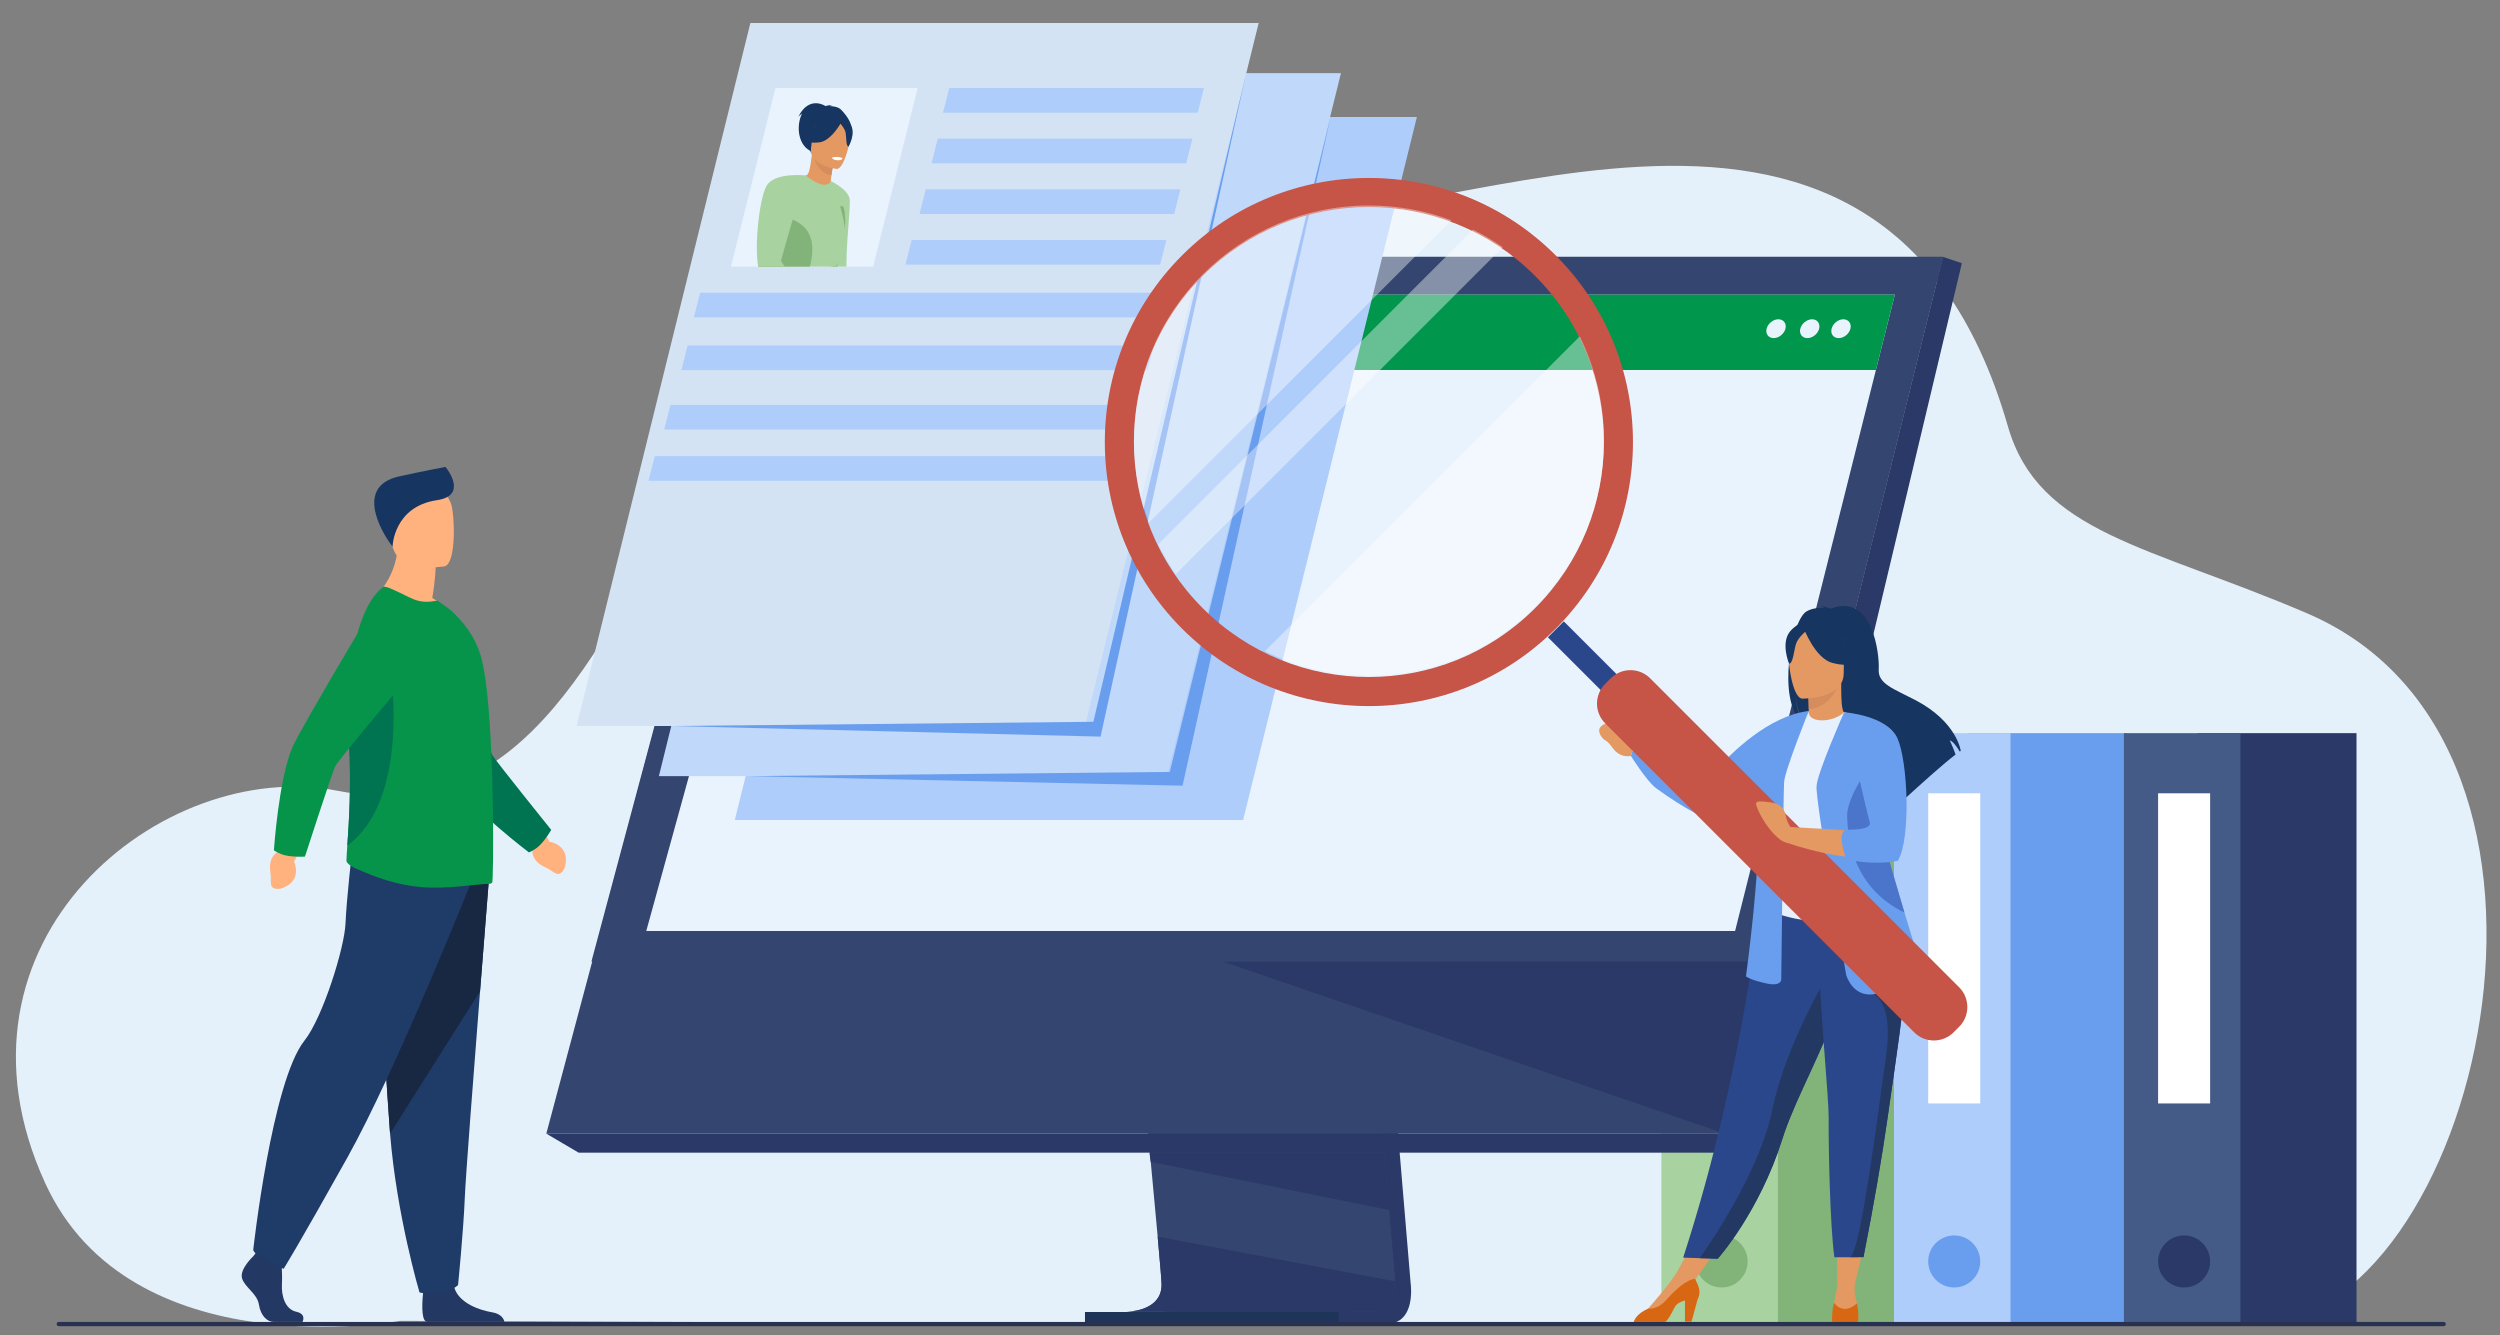 <?xml version="1.0" encoding="utf-8"?><!--Generator: Adobe Illustrator 25.2.1, SVG Export Plug-In . SVG Version: 6.00 Build 0)--><svg version="1.1" id="Layer_1" xmlns="http://www.w3.org/2000/svg" xmlns:xlink="http://www.w3.org/1999/xlink" x="0px" y="0px" viewBox="0 0 2701.74 1442.94" style="enable-background:new 0 0 2701.74 1442.94" xml:space="preserve"><rect x="0" y="0" width="2701.74" height="1442.94" fill="#808080" stroke="none"/><style type="text/css">.st0{fill:#E5F1FA;}
	.st1{fill:#82B479;}
	.st2{fill:#A8D29F;}
	.st3{fill:#699DEE;}
	.st4{fill:#AFCDFB;}
	.st5{fill:#FFFFFF;}
	.st6{fill:#2A3967;}
	.st7{fill:#455B87;}
	.st8{fill:#344670;}
	.st9{fill:#1E3459;}
	.st10{fill:#E9F3FE;}
	.st11{fill:#00964B;}
	.st12{fill:#233862;}
	.st13{fill:#1F3B68;}
	.st14{fill:#182842;}
	.st15{fill:#FFB27D;}
	.st16{fill:#163560;}
	.st17{fill:#007451;}
	.st18{fill:#06944B;}
	.st19{fill:#C0D8F9;}
	.st20{fill:#D4E3F4;}
	.st21{clip-path:url(#SVGID_2_);}
	.st22{fill:#E49963;}
	.st23{fill:#A8D2A0;}
	.st24{fill:#D68D5D;}
	.st25{fill:#2B478B;}
	.st26{fill:#E7F1FD;}
	.st27{fill:#D86713;}
	.st28{fill:#4A75CB;}
	.st29{fill:#C65447;}
	.st30{opacity:0.4;fill:#FFFFFF;}
	.st31{fill:#283250;}</style><g><path class="st0" d="M432.48,1427.42c0,0-290.98,53.44-383.6-148.73C-71.29,1016.42,175.6,817.55,364.95,854.6
		c412.6,80.74,313.25-809.95,975.42-628.17c186.19,51.11,689.27-252.53,829.57,234.34c33.36,115.77,151.57,128.52,323.17,201.98
		c335.83,143.77,182.28,767.1-57.69,769.55S432.48,1427.42,432.48,1427.42z"/><g><g><g><rect x="1875.47" y="792.31" transform="matrix(-1 -1.224647e-16 1.224647e-16 -1 3922.311 2223.22)" class="st1" width="171.37" height="638.59"/><rect x="1795.45" y="792.31" transform="matrix(-1 -1.224647e-16 1.224647e-16 -1 3716.834 2223.22)" class="st2" width="125.92" height="638.59"/></g></g><circle class="st1" cx="1860.53" cy="1363.25" r="28.11"/><g><g><rect x="2126.86" y="792.31" transform="matrix(-1 -1.224647e-16 1.224647e-16 -1 4425.085 2223.22)" class="st3" width="171.37" height="638.59"/><rect x="2046.84" y="792.31" transform="matrix(-1 -1.224647e-16 1.224647e-16 -1 4219.608 2223.22)" class="st4" width="125.92" height="638.59"/></g></g><circle class="st3" cx="2111.92" cy="1363.25" r="28.11"/><rect x="2083.81" y="857.31" class="st5" width="56.22" height="335.18"/><g><g><rect x="2375.3" y="792.31" transform="matrix(-1 -1.224647e-16 1.224647e-16 -1 4921.966 2223.22)" class="st6" width="171.37" height="638.59"/><rect x="2295.28" y="792.31" transform="matrix(-1 -1.224647e-16 1.224647e-16 -1 4716.489 2223.22)" class="st7" width="125.92" height="638.59"/></g></g><circle class="st6" cx="2360.36" cy="1363.25" r="28.11"/><rect x="2332.25" y="857.31" class="st5" width="56.22" height="335.18"/><rect x="1830.31" y="861.59" class="st5" width="56.22" height="335.18"/></g><g><path class="st6" d="M1464.08,668.57L1524.5,1387c0,0,6.33,43.55-26.06,43.63c-53.26,0.13-265.1,0-265.1,0s40.09-9.07,39.6-29.46
			c-0.57-24.04-70.62-739.39-70.62-739.39L1464.08,668.57z"/><path class="st8" d="M1216.15,1417.6c10.48,0.03,212.81,0.67,264.68,0c22.6-0.28,26.57-20.1,26.76-32.92
			c0.09-6.15-0.69-10.69-0.69-10.69l-1.57-18.67l-4.01-47.59l-3.54-42.05l-4.55-54.03l-3.83-45.61l-42.93-510.5l-261.76-6.79
			c0,0,29.5,299.37,50.37,517.29c2.33,24.28,4.55,47.56,6.6,69.29c0.67,6.94,1.3,13.72,1.92,20.33c1.93,20.62,3.7,39.55,5.24,56.27
			c0.81,8.81,1.56,17,2.24,24.5c2.66,29.39,4.22,48.16,4.24,51.72c0.01,2.08-0.17,4.02-0.51,5.82
			C1250.52,1416.85,1220.08,1417.6,1216.15,1417.6z"/><polygon class="st8" points="843.05,277.63 2099.78,277.63 1952.61,868.81 1932.46,949.77 1863.91,1225.13 590.4,1225.13 		"/><polygon class="st6" points="2099.79,277.63 2120.18,284.43 1891.03,1245.7 1863.91,1225.13 		"/><polygon class="st6" points="1891.03,1245.7 625.35,1245.7 590.4,1225.13 1863.91,1225.13 		"/><rect x="1172.52" y="1417.88" class="st9" width="274.04" height="13.02"/><polygon class="st6" points="1242.18,1245.69 1243.6,1255.65 1501.32,1307.71 1497.78,1265.66 1496.09,1245.69 		"/><path class="st6" d="M1216.15,1417.6c10.48,0.03,212.81,0.67,264.68,0c22.6-0.28,26.57-20.1,26.76-32.92l-256.5-48.26
			c2.66,29.39,4.22,48.16,4.24,51.72c0.01,2.08-0.17,4.02-0.51,5.82C1250.52,1416.85,1220.08,1417.6,1216.15,1417.6z"/><polygon class="st6" points="1321.03,1038.99 1863.91,1225.13 1910.27,1038.88 		"/><polygon class="st8" points="843.06,277.63 2099.79,277.63 1910.38,1038.88 639.15,1039.12 		"/></g><polygon class="st10" points="698.42,1006.12 1875.1,1006.12 2008.36,475.27 2018.57,434.56 2027.29,399.84 2047.73,318.42 
		888.01,318.42 865.56,399.84 855.99,434.56 844.77,475.27 	"/><polygon class="st11" points="888.01,318.42 2047.73,318.42 2027.29,399.84 865.56,399.84 	"/><g><path class="st10" d="M1992.11,345.04c5.62,0,9.04,4.56,7.64,10.18c-1.4,5.62-7.09,10.18-12.72,10.18
			c-5.62,0-9.04-4.56-7.64-10.18C1980.8,349.59,1986.49,345.04,1992.11,345.04z"/><path class="st10" d="M1958.29,345.04c5.62,0,9.04,4.56,7.64,10.18c-1.4,5.62-7.09,10.18-12.72,10.18
			c-5.62,0-9.04-4.56-7.64-10.18C1946.98,349.59,1952.67,345.04,1958.29,345.04z"/><path class="st10" d="M1909.16,355.21c1.4-5.62,7.09-10.18,12.72-10.18c5.62,0,9.04,4.56,7.64,10.18
			c-1.4,5.62-7.09,10.18-12.72,10.18S1907.76,360.83,1909.16,355.21z"/></g><g id="man_1_"><g><path class="st12" d="M273.63,1357.71c0,0-14.98,13.88-12.06,23.75c2.92,9.86,16.44,16.44,18.27,28.5
				c1.83,12.06,9.13,18.63,15.71,18.63c6.58,0,31.35,0,31.35,0s4.84-8.48-6.85-11.04c-11.69-2.56-16.1-16.72-15.37-29.88
				c0.73-13.15-1.1-30.69-1.1-30.69l-24.84-5.84L273.63,1357.71z"/><path class="st12" d="M545.19,1428.56h-83.25c-0.72-0.15-1.27-0.31-1.62-0.49c-5.55-2.77-3.82-24-3.15-30.58
				c0.13-1.22,0.22-1.94,0.22-1.94s29.23-23.38,33.25-5.47c0.12,0.56,0.27,1.11,0.43,1.65c5.05,16.75,27.74,24.36,40.85,26.48
				C541.92,1419.84,544.52,1425.64,545.19,1428.56z"/><path class="st13" d="M528.45,949.27c0,0-4.44,55.38-9.66,121.95c-7.09,90.43-15.62,201.51-16.46,222.55
				c-1.46,36.54-7.31,94.99-7.31,94.99s-13.87,13.89-41.65,8.03c0,0-24.75-83.44-31.82-171.72c-0.11-1.45-0.22-2.9-0.33-4.36
				c-6.58-89.87-16.8-279.12-16.8-279.12L528.45,949.27z"/><path class="st14" d="M528.45,949.27c0,0-4.44,55.38-9.66,121.95l-97.24,153.85c-0.11-1.45-0.22-2.9-0.33-4.36
				c-6.58-89.87-16.8-279.12-16.8-279.12L528.45,949.27z"/><path class="st13" d="M508.18,955.85c0,0-80.01,200.57-132.61,294.82c-52.61,94.25-69.05,120.56-69.05,120.56
				s-30.14-12.06-32.88-20.28c0,0,20.12-181.96,55.35-226.32c19.91-25.06,43.29-100.28,44.39-126.59c1.1-26.3,7.12-78.36,7.12-78.36
				L508.18,955.85z"/></g><path class="st15" d="M589.09,900.48l4.57,9.12c0,0,23.25,3.25,16.85,27.49c0,0-3.45,9.97-9.86,6.82
			c-6.41-3.16-3.25-2.89-12.45-7.14c-9.19-4.25-14.51-12.41-12.45-19.89l-1.47-7.93L589.09,900.48z"/><path class="st15" d="M467.14,646.26c3.56-21,3.67-33.45,3.67-33.45l-40.59-32.71c1.51,44.98-27.32,66.61-27.32,66.61
			s54.09,26.63,85.36,16.77C488.26,663.47,480.56,653.63,467.14,646.26z"/><path class="st15" d="M480.37,612.06c0,0-51.64,8.58-56.49-23.66c-4.85-32.24-14.78-52.85,17.99-59.69
			c32.77-6.84,41.04,4.5,45.27,14.86C491.38,553.94,493.68,609,480.37,612.06z"/><path class="st16" d="M424.22,590.63c0,0,1.04-43.19,48.1-50.12c32.23-4.75,12.71-31.68,9.03-35.94c0,0-24.64,4.7-49.85,10.24
			C378.56,526.41,418.63,584.2,424.22,590.63z"/><path class="st17" d="M583.67,913.15c6.9-7.08,12.03-16.31,12.03-16.31s-58.68-72.9-63.44-80.46
			c-4.77-7.56-40.4-128.82-40.4-128.82l-90.11-18.26c0,0,75.22,155.18,87.68,174.1c20.59,31.26,82.19,77.79,82.19,77.79
			S578.24,918.71,583.67,913.15z"/><path class="st18" d="M531.9,953.89c-0.94,0.78-2.03,1.25-3.29,1.25c-11.74-0.16-45.98,6.36-74.95,3.39
			c-24.42-2.34-46.04-9.58-69.25-19.98c-3.08-1.38-10.18-5.17-10.02-8.61c0.1-3.77,0.48-9.24,0.95-16.13
			c1.64-23.96,4.51-65.17,1.71-112.72c-0.5-8.85-0.77-17.63-0.8-26.28c-0.24-64.44,12.32-121.43,37.99-140.61
			c2.19-1.57,15.88,5.33,28.25,11.43c11.43,5.64,19.42,5.51,30.22,3.32l14.24,10.3c13.15,12.21,27.56,28.81,33.82,54.01
			c5.33,21.45,8.45,60.12,10.18,100.2c0.78,18.16,1.41,36.48,1.57,53.86v0.62c0.15,1.72,0.15,3.6,0.15,5.33
			C533.31,917.88,532.68,953.26,531.9,953.89z"/><path class="st17" d="M375.35,913.79c1.64-23.96,4.51-65.17,1.71-112.72c-0.5-8.85-0.77-17.63-0.8-26.28
			c10.69-25.95,19.44-44.76,19.44-44.76h26.96C422.66,730.04,442.42,865.04,375.35,913.79z"/><g><path class="st15" d="M322.9,922.19l-5.12,8.82c0,0,10.03,21.23-13.76,29.16c0,0-10.23,2.58-11.11-4.51
				c-0.88-7.09,0.63-4.3-0.85-14.32c-1.49-10.02,2.43-18.94,9.81-21.32l5.83-5.58L322.9,922.19z"/><path class="st18" d="M309.33,924.6c9.71,1.89,20.23,1.13,20.23,1.13s28.82-89.03,32.53-97.16
				c3.71-8.13,85.61-104.39,85.61-104.39l-34.12-85.38c0,0-88.58,147.96-97.57,168.75c-14.86,34.36-20.02,111.38-20.02,111.38
				S301.7,923.11,309.33,924.6z"/></g></g><g><polygon class="st4" points="1343.43,886.15 794.1,886.15 981.9,126.41 1531.23,126.41 		"/><polygon class="st19" points="1261.38,838.75 712.05,838.75 899.84,79.01 1449.17,79.01 		"/><polygon class="st20" points="1172.47,784.58 623.14,784.58 810.93,24.83 1360.26,24.83 		"/><polygon class="st3" points="1437.98,126.41 1264.18,834.21 807.5,838.75 1277.97,849.1 		"/><polygon class="st3" points="1346.74,79.01 1181.62,780.03 724.94,784.58 1189.37,796.05 		"/><polygon class="st10" points="943.61,288.12 789.98,288.12 838.07,95.14 991.7,95.14 		"/><polygon class="st4" points="1294.34,121.8 1019.08,121.8 1025.85,95.14 1301.11,95.14 		"/><polygon class="st4" points="1281.92,176.54 1006.67,176.54 1013.44,149.87 1288.69,149.87 		"/><polygon class="st4" points="1268.94,231.28 993.69,231.28 1000.46,204.61 1275.71,204.61 		"/><polygon class="st4" points="1253.7,286.02 978.45,286.02 985.22,259.35 1260.48,259.35 		"/><polygon class="st4" points="1253.7,343.01 749.83,343.01 756.6,316.35 1260.48,316.35 		"/><polygon class="st4" points="1240.25,400.01 736.38,400.01 743.15,373.35 1247.03,373.35 		"/><polygon class="st4" points="1221.63,464.19 717.75,464.19 724.53,437.53 1228.4,437.53 		"/><polygon class="st4" points="1204.7,519.61 700.82,519.61 707.6,492.95 1211.47,492.95 		"/><g><defs><polygon id="SVGID_1_" points="943.61,288.12 789.98,288.12 838.07,95.14 991.7,95.14 				"/></defs><clipPath id="SVGID_2_"><use xlink:href="#SVGID_1_" style="overflow:visible"/></clipPath><g class="st21"><path class="st22" d="M957.02,307.32c0,0,9.01-4.11,12.53-2.85c3.52,1.26,13.06,5.37,12.84,9.5c-0.22,4.13-15.52,8.7-25.75,3.7
					C946.41,312.66,957.02,307.32,957.02,307.32z"/><path class="st23" d="M959.69,318.63c-0.16,0.51-0.37,0.99-0.64,1.43c-3.03,4.88-52.97,5.13-58.67,1.03
					c-2.55-1.83-3.33-27.1-3.41-54.47c-0.1-33.84,0.87-70.91,0.87-70.91s19.54,9.07,20.49,20.23c0.95,11.16-7.26,78.23-1.56,82.33
					c5.71,4.1,32.03,4.63,40.81,7.21C957.58,305.47,961.31,313.51,959.69,318.63z"/><path class="st16" d="M909.17,118.76c-3.42-3.56-9-3.89-12.59-4.14c1.04-0.83,2.89-0.94,2.89-0.94
					c-2.17-0.62-7.39,0.94-7.39,0.94s-17.45-11.99-29.28,11.43c0,0,1.73-1.66,4.05-3.5c-6.83,13.47-4.54,35.48,10.72,41.32
					C887.49,167.66,944.19,155.23,909.17,118.76z"/><path class="st22" d="M898.6,201.3c0.1,0.06-10.56,3.95-17.8,0.92c-6.81-2.84-10.24-12.6-10.14-12.6
					c3.07-0.21,4.46-4.2,6.69-21.88l1.32,0.44l22.15,7.45c0,0-1.44,7.09-2.33,13.83C897.73,195.12,897.38,200.53,898.6,201.3z"/><path class="st24" d="M900.82,175.63c0,0-1.44,7.09-2.33,13.83c-12.68-2.01-17.9-14.49-19.82-21.28L900.82,175.63z"/><path class="st16" d="M876.64,165.4c0,0-5.3-11.4-5.73-20.61c-0.31-6.58,6.06-29.99,29.57-23.45c0,0,6.87,1.59,12.84,6.85
					c4.75,4.19,11.27,12.74,0.18,32.46l-3.09,6.74L876.64,165.4z"/><path class="st22" d="M904.24,182.56c0,0-30.16-3.41-27.75-22.16c2.41-18.75,0.14-31.82,19.5-30.44
					c19.36,1.38,22.18,9.02,22.89,15.47C919.6,151.89,912.15,182.97,904.24,182.56z"/><path class="st1" d="M906.22,225.03c-0.25-2.2,4.46-3.23,5.32-1.18c1.61,3.83,1.43,8.38,1.79,12.07
					c1.03,10.53-3.14,24.22-3.14,24.22L906.22,225.03z"/><path class="st16" d="M919.33,134.9c-3.91-6.23-7.59-5.46-9.78-4.03c-5.24-10.56-27.63,0.83-27.63,0.83
					c-3.76,13.19-14.46,19.64-14.46,19.64s5.05,4.1,18.12,2.49c10.29-1.27,19.35-14.5,22.74-20.08c1.58,1.82,4.88,5.99,5.55,9.74
					c0.88,4.97,0.28,14.89,3.19,14.92C917.07,158.41,925.22,144.26,919.33,134.9z"/><path class="st5" d="M899.02,170.33c0,0,0.25,2.45,6.23,2.86c0,0,5.01,0.34,5.2-2.3C910.45,170.89,905.86,168.4,899.02,170.33z"/><path class="st1" d="M959.69,318.63c-0.16,0.51-0.37,0.99-0.64,1.43c-3.03,4.88-52.97,5.13-58.67,1.03
					c-2.55-1.83-3.37-33.23,3.65-60.31c1.67,16.22-1.39,48.66,7.1,51.3C920.77,315.09,947.06,315.15,959.69,318.63z"/><path class="st23" d="M911.87,261.64c-19.82,57.23-10.79,67.58-17.87,72.54c-0.04,0.02-5.94,1.71-5.98,1.74
					c-7.35,4.87-6.61-2.09-28.55,4.22c-10.45,3.01-23.86,7.05-35.38,8.97c-4.34,0.72-8.4,1.15-11.93,1.1
					c-6.77-0.08-11.6-1.89-12.64-6.61c-3.02-13.71,24.14-45.55,21.55-70.02c-0.02-0.21-0.04-0.42-0.06-0.63
					c-0.14-2.13,0.09-4.52,0.64-7.11c2.77-13.1,13.63-31.27,24.42-46.57c11.92-16.89,23.75-30.3,24.57-29.66
					c23.29,18.24,27.18,6.09,27.18,6.09S918.63,242.12,911.87,261.64z"/><path class="st1" d="M890.13,335.36C890.09,335.38,890.17,335.33,890.13,335.36c-7.35,4.87-8.73-1.52-30.66,4.78
					c-10.45,3.01-23.86,7.05-35.38,8.97c-5.79,0.25-10.11,0.58-11.93,1.1c-6.77-0.08-11.6-1.89-12.64-6.61
					c-3.02-13.71,24.14-45.55,21.55-70.02c-0.02-0.21-0.04-0.42-0.06-0.63c-0.18-2.41,0.06-4.76,0.64-7.11
					c2.5-9.91,11.31-19.86,21.75-34.67c4.84,6.65,47.83,5.24,30.29,62.47C868.32,311.18,889.31,321.1,890.13,335.36z"/><path class="st22" d="M887.7,338.08c0,0,9.57-1,13.59,1.28c4.02,2.28,11.95,7.79,10.85,10.04c-1.09,2.26-11.32,2.21-15.26-0.7
					c-3.94-2.91-7.47-0.33-12.44-2.73C879.47,343.57,887.7,338.08,887.7,338.08z"/><path class="st23" d="M870.66,189.62c0,0-34.29-3.98-42.57,11.74c-8.28,15.72-13.91,74.01-7.21,92.63
					c6.7,18.62,54.61,48.83,60.15,50.5c5.54,1.68,10.21-6.59,10.1-7.57c-0.11-0.97-47.84-51.07-47.02-55.52
					C844.92,276.95,870.66,189.62,870.66,189.62z"/></g></g></g><g><polygon class="st22" points="2016.21,1338.52 2003.96,1390.11 1985.61,1390.01 1984.94,1338.52 		"/><polygon class="st22" points="1861.88,1340.72 1827.03,1390.11 1813.45,1372.67 1834.42,1333.93 		"/><path class="st16" d="M1952.49,660.63c6.33-3.6,13.92-3.99,19.23-3.68c-1.37-1.41-4.06-1.93-4.06-1.93
			c3.29-0.49,10.64,2.78,10.64,2.78c45.79-17.65,52.99,49.78,52.03,65.45c-0.96,15.66,15.39,20.78,39.21,33.12
			c45.46,23.55,49.45,55.08,49.45,55.08c-0.35,0.21-0.72,0.45-1.12,0.72c-2.26-3.82-6.9-11-10.81-12.08
			c0.15,0.35,4.63,9.88,6.3,15.34c-13.41,10.2-38.5,32.81-55.98,48.83c0.08-3.13-0.05-7.58-1.19-9.93l-2.16,13.01
			c-9.36,8.6-15.81,14.65-15.81,14.65c1.16-12.66-57.25-79.46-87.72-99.47c-7.42-10.92-10.05-30.21-10.25-31.73
			c1.28,15.3,3.9,23.88,6.24,28.71C1920.68,755.76,1935.7,670.17,1952.49,660.63z"/><path class="st22" d="M1952.3,783.53c-0.15,0.07,14.71,7.79,25.89,4.73c10.52-2.87,17.39-16.51,17.25-16.54
			c-4.45-0.88-5.74-7-5.64-33.31l-2.01,0.4l-33.86,6.7c0,0,0.77,10.66,0.79,20.69C1954.74,774.63,1954.23,782.63,1952.3,783.53z"/><path class="st24" d="M1953.93,745.51c0,0,0.77,10.66,0.79,20.69c18.95-0.53,28.96-17.82,33.06-27.4L1953.93,745.51z"/><path class="st16" d="M1991.28,735.12c0,0,9.93-15.69,12.31-29.1c1.7-9.58-3.18-45.08-38.85-39.96c0,0-10.36,1.02-20.1,7.6
			c-7.75,5.23-18.92,16.52-6.43,47.5l3.25,10.46L1991.28,735.12z"/><path class="st25" d="M1818.98,1359.13l17.95,0.55l19.43,0.6c0,0,44.87-49.96,70.04-130.05c0.59-1.86,1.21-3.74,1.86-5.65
			c13.77-40.17,42.33-90.58,57.38-136.22c2.4-7.27,4.55-14.11,6.48-20.59c0.62-2.07,1.22-4.11,1.79-6.12
			c11.09-38.53,14.3-63.83,17.26-90.86l-108.67,0.87C1902.5,971.67,1884.96,1156.25,1818.98,1359.13z"/><path class="st26" d="M1917.71,909.23c0.27,51.71-7.59,73.89-7.59,73.89s46.53,23.64,101.82,6.24c0.65-0.21,41.59-8.42,41.59-8.42
			c-0.93-2.09-12.22-37.87-13.12-39.78c-11.68-25.07-13.28-37.23-14.66-44.94c-2.57-14.39-2.62-29.28-1.34-43.32
			c3.37-37.17,13.41-68.03,13.41-68.03c-15.07-3.43-29.18-9.45-44.86-15.33c-3.61,4.49-14.63,9.19-24.2,8.98
			c-11.01-0.24-14.59-4.96-14.01-10.11c-11.74,6.53-21.1,12.7-21.1,12.7c-9.98,17.33-30.21,34.16-31.67,60.74
			C1901.6,848.38,1917.7,907.78,1917.71,909.23z"/><path class="st3" d="M1854.62,832.41c15.95-18.63,57.28-59.05,99.93-64.01l-36.8,71.7c0,0-2.07,12.29-12.97,19.45
			c-26.7,17.54-60.64,25.3-60.64,25.3s-22.99-10.03-54.41-33.05c-9.86-7.23-27.19-34.79-27.19-34.79l4.67-15.64
			c0,0,29.42,16.45,39.93,21.2c5.99,2.7,19.78,9.16,29.5,13.72C1842.83,839.18,1850.18,837.59,1854.62,832.41z"/><path class="st22" d="M1947.6,755.02c0,0,44.83,0.74,44.86-27.18c0.03-27.92,5.84-46.63-22.78-48.29
			c-28.62-1.65-34.19,9-36.47,18.31C1930.93,707.18,1935.94,754.1,1947.6,755.02z"/><path class="st16" d="M1949.26,678.86c0,0,12.27,32.76,31.11,37.6c18.84,4.84,27.01-0.2,27.01-0.2s-14.45-11.48-17.45-31.51
			C1989.93,684.75,1958.52,663.27,1949.26,678.86z"/><path class="st16" d="M1952.3,681.52c0,0-9.17,7.31-11.4,14.42c-2.23,7.11-3.24,21.75-7.51,21.25c0,0-9.25-22.27,1.14-34.86
			C1945.56,668.98,1952.3,681.52,1952.3,681.52z"/><path class="st22" d="M1767.22,801.36c0,0-6.32-22.78-31.36-19.56c-2.87,0.9-11.27,4.25-5.9,13.24
			c3.96,6.63,5.67,3.21,11.89,12.11c6.22,8.9,12.98,10.91,20.69,9.85L1767.22,801.36z"/><path class="st22" d="M2004.57,1387.23c0,0-1.48,10.22,2.34,21.15c0,0,3,13.68-10.47,13.94c-13.47,0.25-16.78-1.02-15.25-9.41
			c1.53-8.39,4.43-22.9,4.43-22.9L2004.57,1387.23z"/><path class="st27" d="M1979.91,1428.16c0,0,0.29,0.18,0.85,0.45h26.38c0.51-0.27,0.75-0.45,0.75-0.45
			c1.52-6.87-0.97-19.78-0.97-19.78c-15.26,13.98-24.81-0.35-24.81-0.35C1979.62,1414,1979.91,1428.16,1979.91,1428.16z"/><path class="st22" d="M1780.98,1414.28c0,0,24.84-27.57,32.47-41.61l18.47,9.46l-41.29,38.78l-9.66-1.27L1780.98,1414.28z"/><path class="st27" d="M1765.57,1428.61h33.99c3.28-2.45,6.33-8.11,10.13-15.71c2.02-4.05,6.58-6.29,11.25-7.52v22.96h7.05
			l6.68-24.41c4.39-8.08,0.35-15.41-2.75-21.8c-3.6-0.01-13.28,2.46-31.63,23.13c-6.04,6.79-12.7,9.22-19.31,9.01
			c-0.09,0.06-0.19,0.11-0.27,0.14C1769.64,1419.4,1766.47,1425.58,1765.57,1428.61z"/><path class="st3" d="M1954.75,768.4c0,0-25.94,64.07-26.7,77.04c-0.76,12.97-3.05,212.04-3.05,212.04s1.53,9.15-16.02,5.34
			c-17.54-3.81-22.12-7.63-22.12-7.63s16.78-122.8,12.2-165.51c-4.58-42.71,35.09-112.38,35.09-112.38L1954.75,768.4z"/><path class="st12" d="M1836.93,1359.68l19.43,0.6c0,0,44.87-49.96,70.04-130.05c0.59-1.86,1.21-3.74,1.86-5.65
			c13.77-40.17,42.33-90.58,57.38-136.22c2.4-7.27,4.55-14.11,6.48-20.59c0.62-2.07,1.22-4.11,1.79-6.12l-16-12.14
			c0,0-48.04,77.8-62.92,151.01C1902.06,1264.13,1850.32,1340.65,1836.93,1359.68z"/><path class="st25" d="M1976.23,1207.35c-0.27,35.6,1.53,117.46,6.16,151.35h17.21c9.51,0,14.26-0.14,14.26-0.14
			c11.63-58.92,19.91-107.67,25.93-149.69c4.94-34.48,9.34-64.03,12.71-89.48c3.4-25.61,5.77-47.05,6.61-65.16
			c0.13-2.85,0.23-5.63,0.28-8.32c0.05-2.71,0.07-5.34,0.05-7.89l-93.89-9.15C1966.74,1091.25,1976.38,1186.66,1976.23,1207.35z"/><path class="st12" d="M1999.6,1358.7c9.51,0,14.26-0.14,14.26-0.14c11.63-58.92,19.91-107.67,25.93-149.69
			c4.94-34.48,9.34-64.03,12.71-89.48c3.4-25.61,5.77-47.05,6.61-65.16l-34.45,20.27c0,0,21.99,7.76,13.6,66.49
			C2029.87,1199.72,2011.28,1350.38,1999.6,1358.7z"/><path class="st3" d="M1995.17,1053.66c0,0,6.61,23.9,29.49,20.85c22.88-3.05,55.42-16.78,55.42-16.78s-9.78-30.9-21.94-71.49
			c-14.72-49.14-32.94-112.49-41.53-152.45c-2.41-11.2-4.06-20.55-4.67-27.24l-18.98-36.83c0,0-28.3,63.53-29.83,79.54
			C1961.61,865.27,1995.17,1053.66,1995.17,1053.66z"/><path class="st28" d="M1996.18,882.81c1.02,25.93,7.12,76.27,61.53,103.22c0.14,0.07,0.29,0.15,0.43,0.21
			c-14.72-49.14-32.94-112.49-41.53-152.45C2006.62,848.72,1995.63,868.53,1996.18,882.81z"/><g><rect x="1703.63" y="665.86" transform="matrix(0.707 -0.707 0.707 0.707 -2.415 1422.382)" class="st25" width="24.27" height="96.5"/><path class="st29" d="M2117.26,1109.62l-5.99,5.99c-11.78,11.78-30.87,11.78-42.65,0l-333.91-333.91
				c-11.78-11.78-11.78-30.87,0-42.65l5.99-5.99c11.78-11.78,30.87-11.78,42.65,0l333.91,333.91
				C2129.03,1078.75,2129.03,1097.84,2117.26,1109.62z"/><path class="st29" d="M1277.55,275.9c-111.45,111.45-111.45,292.14,0,403.59c111.45,111.45,292.14,111.45,403.59,0
				c111.45-111.45,111.45-292.14,0-403.59C1569.69,164.45,1389,164.45,1277.55,275.9z M1658.91,657.26
				c-99.17,99.17-259.96,99.17-359.13,0c-99.17-99.17-99.17-259.96,0-359.13c99.17-99.17,259.96-99.17,359.13,0
				C1758.08,397.3,1758.08,558.09,1658.91,657.26z"/></g><path class="st22" d="M2018.02,846.86l-25.06-77.16c0.07,0.03,31.64,9.4,47.53,17.42c0,0,9.93,12.8,16.07,42.33
			c0,0,6.49,70.9-8,96.83c0,0-45.76,9.15-118.99-16.02v-16.78c0,0,80.09,4.2,96.48,6.1L2018.02,846.86z"/><path class="st3" d="M1992.96,769.71c0,0,46.45,3.27,57.63,28.19c11.19,24.92,14.75,107.8,0.51,132.21c0,0-19.6,5.58-54.27-0.9
			c-0.42-0.08-0.85-0.16-1.28-0.24c0,0-11.06-27.08-1.14-32.42c0,0,29.24,1.53,26.19-8.14
			C2017.54,878.74,1992.96,769.71,1992.96,769.71z"/><path class="st22" d="M1937.78,897.95c0,0-6.38-7.73-7.74-15.63c-1.36-7.89-5.58-13.75-16.6-15.2c-11.01-1.45-15.75-1.6-15.72,1.5
			c0.03,3.1,9,24.78,24.8,37.72C1938.33,919.29,1937.78,897.95,1937.78,897.95z"/></g><g><path class="st30" d="M1591.8,248.18l-340.1,340.1c5.55,11.23,11.9,22,18.99,32.22l353.33-353.33
			C1613.8,260.09,1603.03,253.73,1591.8,248.18z"/><path class="st30" d="M1568.47,238.09c-27.69-10.36-57.66-16.03-88.96-16.03c-140.25,0-253.94,113.69-253.94,253.94
			c0,31.3,5.68,61.27,16.03,88.96L1568.47,238.09z"/><path class="st30" d="M1367.03,703.71c33.91,16.78,72.09,26.23,112.49,26.23c140.25,0,253.94-113.69,253.94-253.94
			c0-40.4-9.45-78.58-26.23-112.49L1367.03,703.71z"/></g><path class="st31" d="M63.48,1433.21h2577.4c1.27,0,2.3-1.03,2.3-2.3l0,0c0-1.26-1.03-2.3-2.3-2.3H63.48c-1.26,0-2.3,1.03-2.3,2.3
		l0,0C61.18,1432.17,62.22,1433.21,63.48,1433.21z"/></g></svg>